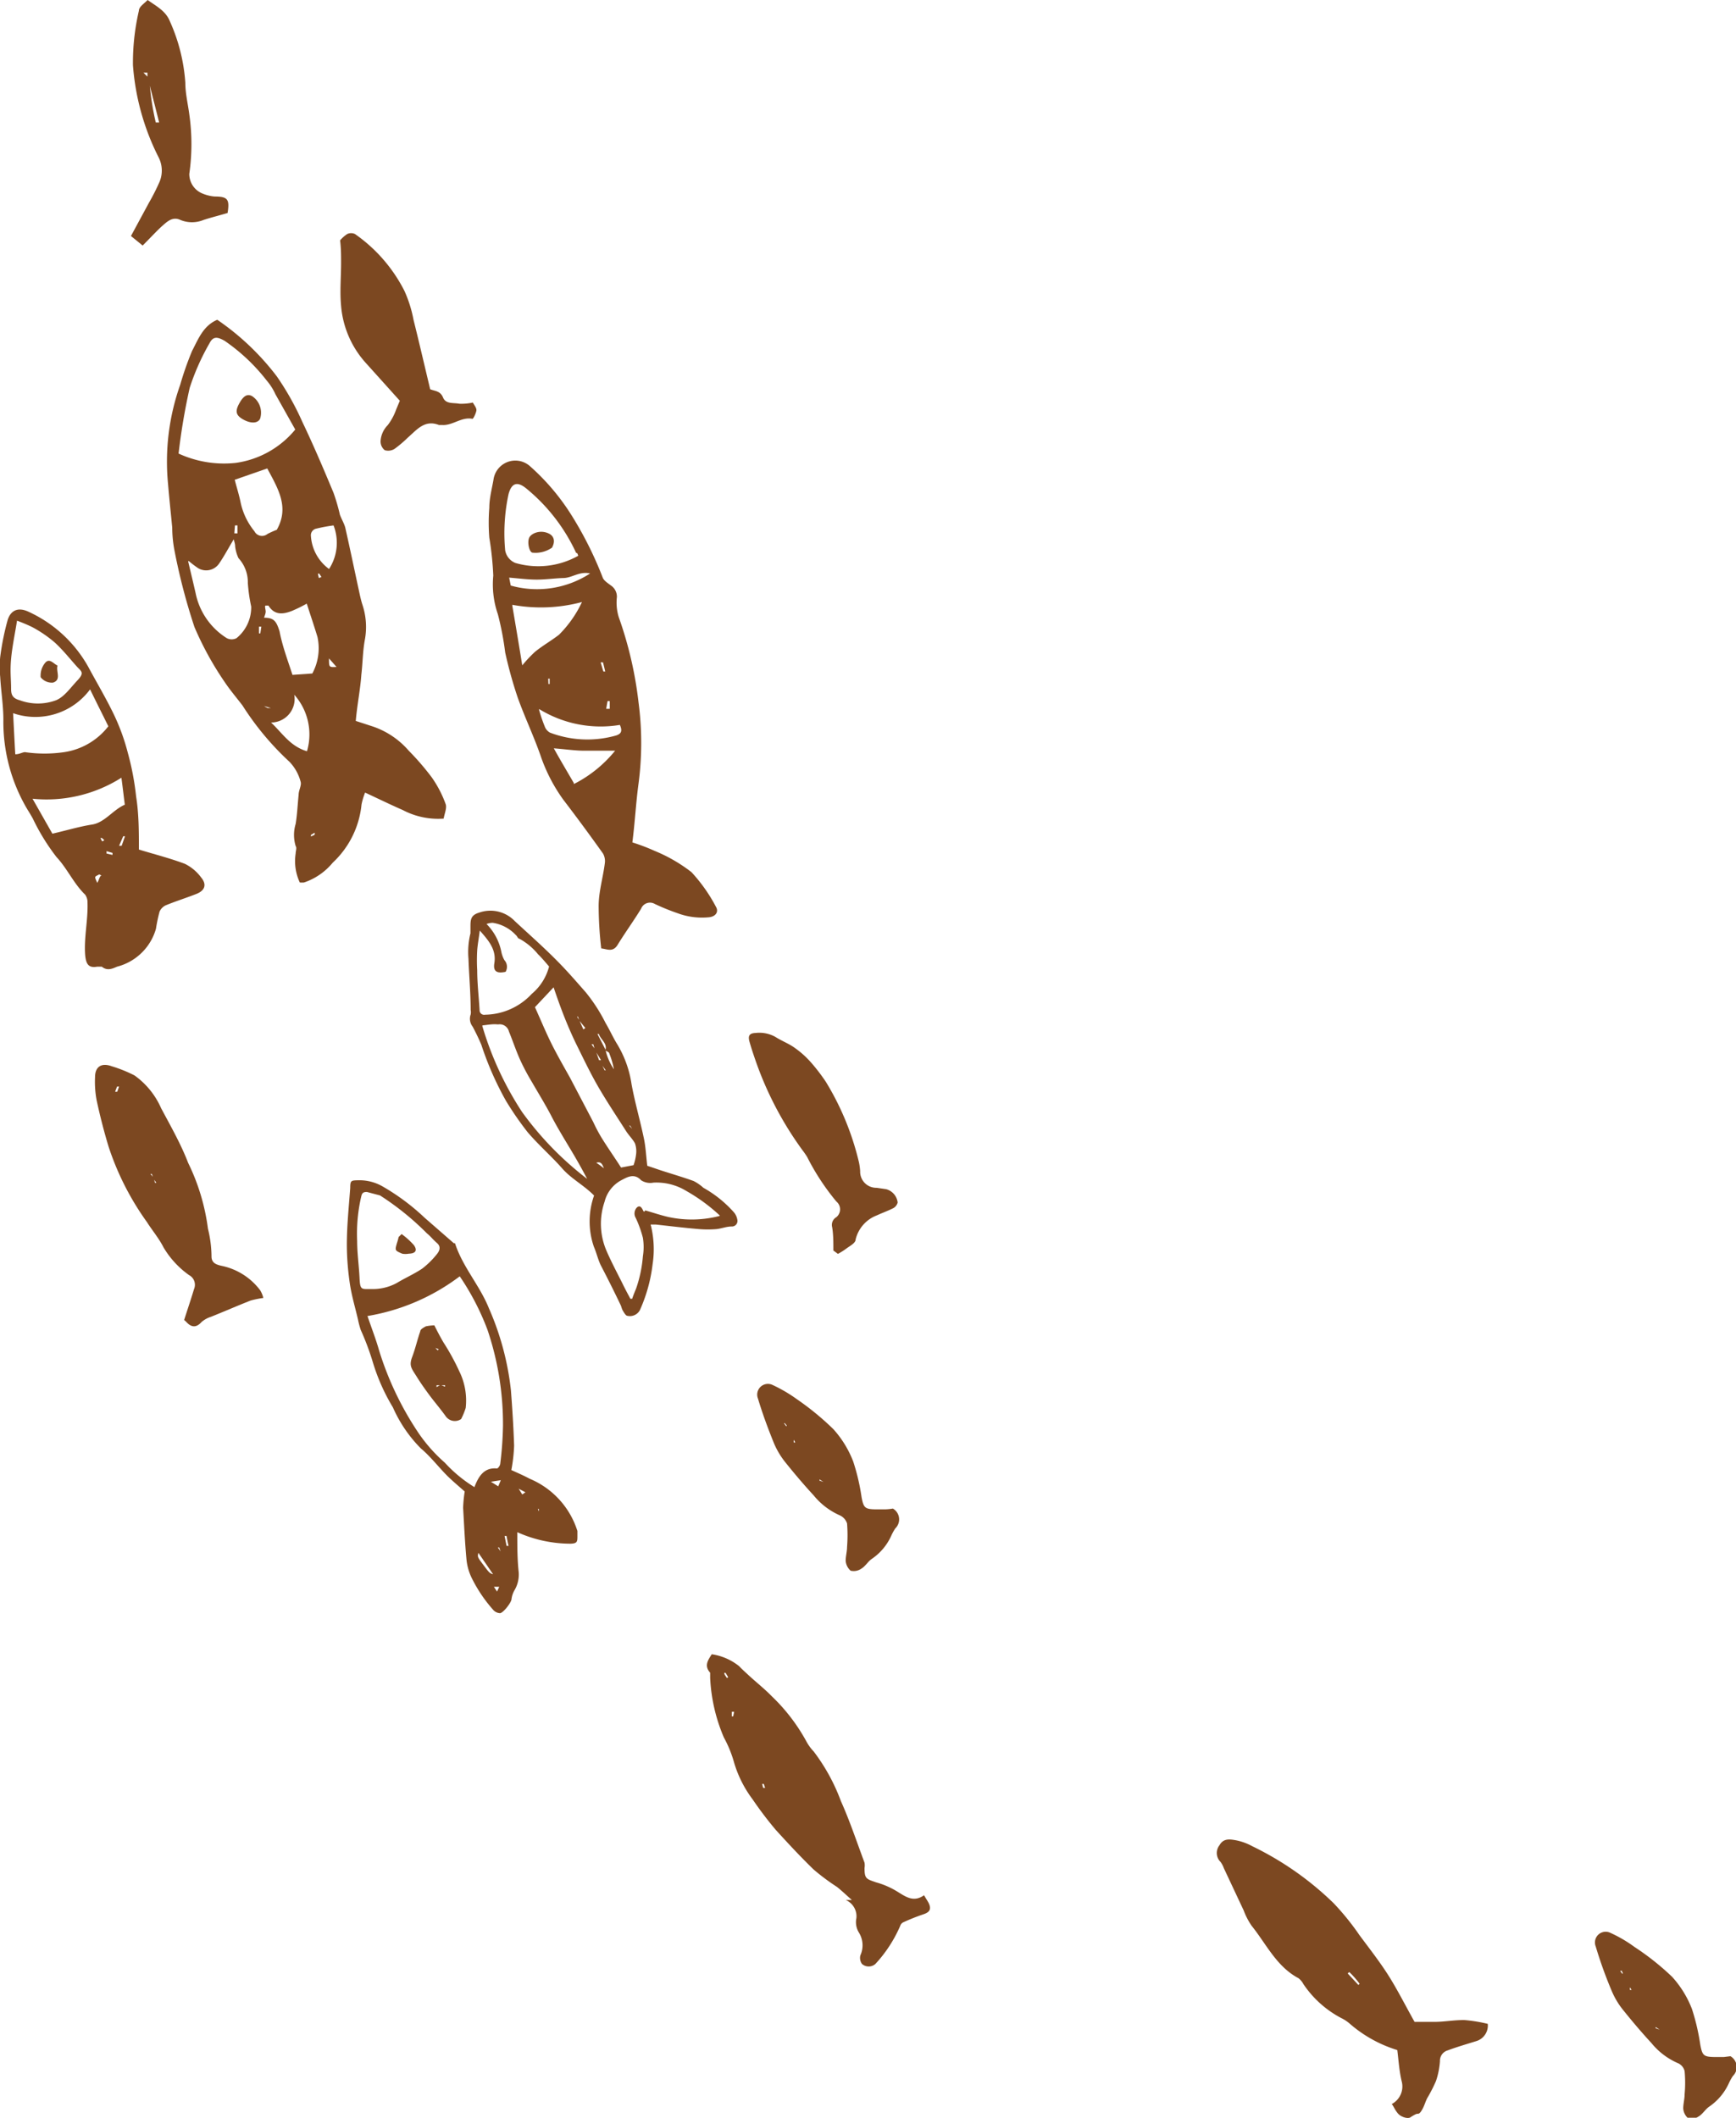<svg xmlns="http://www.w3.org/2000/svg" viewBox="0 0 87.49 106.69"><defs><style>.cls-1{fill:#7c4821;}</style></defs><g id="圖層_2" data-name="圖層 2"><g id="event"><g id="fish"><path class="cls-1" d="M17.93,36.32l.86.28a4.16,4.16,0,0,1,1.81,1.22,13.21,13.21,0,0,1,1.15,1.33,5.68,5.68,0,0,1,.71,1.36c.07.2-.06.48-.1.73a3.81,3.81,0,0,1-2.06-.43c-.62-.27-1.23-.57-1.9-.88a3.42,3.42,0,0,0-.18.6,4.62,4.62,0,0,1-1.45,2.93,3.2,3.2,0,0,1-1.45,1,1.77,1.77,0,0,1-.21,0A2.53,2.53,0,0,1,14.9,43c0-.13.07-.28,0-.38a1.91,1.91,0,0,1,0-1.11c.08-.49.1-1,.15-1.47,0-.23.16-.48.1-.66a2.29,2.29,0,0,0-.56-1,14.31,14.31,0,0,1-2.37-2.84c-.29-.38-.6-.74-.87-1.14a16,16,0,0,1-1.55-2.81A30.74,30.74,0,0,1,8.8,27.77a6.24,6.24,0,0,1-.12-1.19c-.07-.73-.15-1.46-.21-2.19a11.57,11.57,0,0,1,.61-5,15.68,15.68,0,0,1,.6-1.71c.31-.59.56-1.27,1.27-1.57a12.89,12.89,0,0,1,3,2.85,14,14,0,0,1,1.29,2.3c.56,1.17,1.07,2.37,1.57,3.57a10,10,0,0,1,.32,1.1c.08.22.21.43.27.65.24,1.06.46,2.12.69,3.18.05.23.1.47.17.69a3.54,3.54,0,0,1,.13,1.77c-.11.58-.11,1.19-.18,1.78C18.16,34.74,18,35.5,17.93,36.32ZM9,22.85a5.49,5.49,0,0,0,2.88.47,4.72,4.72,0,0,0,3-1.68l-1-1.78a2.9,2.9,0,0,0-.44-.69,9.45,9.45,0,0,0-2.12-2c-.37-.21-.58-.23-.76.12a11.72,11.72,0,0,0-1,2.25A31.61,31.61,0,0,0,9,22.85Zm.48,5.42c.15.64.27,1.13.38,1.62a3.49,3.49,0,0,0,1.57,2.26.53.53,0,0,0,.49,0,2,2,0,0,0,.74-1.59,8.32,8.32,0,0,1-.17-1.19,1.79,1.79,0,0,0-.47-1.25,1.9,1.9,0,0,1-.17-.6c0-.13-.05-.25-.07-.35-.25.41-.47.83-.73,1.21a.79.79,0,0,1-1.07.24A5.22,5.22,0,0,1,9.52,28.27ZM14.74,34l1-.07A2.68,2.68,0,0,0,16,32.09c-.17-.56-.36-1.12-.54-1.68a7.11,7.11,0,0,1-.73.36c-.45.18-.89.24-1.2-.26,0,0-.07,0-.14,0s0,.2,0,.3-.05.2-.08.31c.5,0,.62.18.78.69C14.23,32.55,14.5,33.26,14.74,34ZM13.47,23.6l-1.64.57c.09.36.22.76.3,1.16a3.4,3.4,0,0,0,.69,1.43.43.43,0,0,0,.66.14,4.84,4.84,0,0,1,.47-.21C14.6,25.54,14,24.6,13.47,23.6Zm2,14.25A3,3,0,0,0,14.83,35a1.19,1.19,0,0,1-1.17,1.4C14.23,36.93,14.62,37.6,15.48,37.85Zm1.11-9.18a2.42,2.42,0,0,0,.23-2.2,8.31,8.31,0,0,0-.86.16.34.34,0,0,0-.28.38A2.23,2.23,0,0,0,16.59,28.67Zm0,4.5c0,.45,0,.45.38.43Zm3.3,5,0,0,.55.3,0,0ZM11.81,26.87l.16,0c0-.13,0-.26,0-.4h-.13Zm1.36,4.7h-.12l0,.34h.07Zm3.26,7.14,0,0,.34.18v0Zm-.57,3.34,0-.1-.19.11,0,.08A1.76,1.76,0,0,0,15.86,42.05Zm.23-13.15-.07,0,.05.22.13-.05Zm-2.78,6.67a1.26,1.26,0,0,0,.18.1l.16,0,0,0Z"/><path class="cls-1" d="M29.94,60.23c-.51-.52-1.15-.84-1.62-1.38s-1.18-1.17-1.72-1.8a16,16,0,0,1-1.1-1.59,15.78,15.78,0,0,1-1.24-2.82c-.13-.31-.28-.62-.44-.92a.64.64,0,0,1-.1-.61.57.57,0,0,0,0-.23c0-.86-.08-1.72-.11-2.58a3.94,3.94,0,0,1,.1-1.28c0-.09,0-.2,0-.3,0-.37,0-.61.43-.74a1.7,1.7,0,0,1,1.8.42c.71.66,1.44,1.3,2.13,2,.51.51,1,1.08,1.45,1.59a8.4,8.4,0,0,1,1,1.55c.21.35.38.74.6,1.09a5.42,5.42,0,0,1,.71,2c.17.92.43,1.81.62,2.72.09.42.11.86.17,1.38l.68.23c.55.18,1.11.34,1.66.54a2.27,2.27,0,0,1,.49.34A5.9,5.9,0,0,1,37,61.09a.78.78,0,0,1,.16.36.28.28,0,0,1-.29.34c-.25,0-.5.1-.75.13a5.39,5.39,0,0,1-.9,0c-.72-.06-1.45-.15-2.18-.23l-.25,0a5,5,0,0,1,.1,2A7.92,7.92,0,0,1,32.25,66a.57.57,0,0,1-.63.29c-.08,0-.17-.16-.23-.26s-.07-.2-.12-.3c-.32-.67-.65-1.33-1-2-.14-.3-.21-.62-.34-.92A3.91,3.91,0,0,1,29.94,60.23Zm-.74-8.82.2.45.1-.07-.31-.38-.06-.19-.05,0ZM30,52.87l.19.54.1,0-.3-.49-.09-.31-.09,0Zm.51,0a2.92,2.92,0,0,0,.43,1,4.22,4.22,0,0,0-.23-.79c0-.07-.13-.11-.2-.16.11-.37-.24-.54-.33-.83l-.07,0Zm5.77,8.37A8.89,8.89,0,0,0,34.59,60a2.88,2.88,0,0,0-1.66-.42.84.84,0,0,1-.62-.12c-.36-.39-.74-.13-1,0a1.69,1.69,0,0,0-.84,1.08A3.43,3.43,0,0,0,30.56,63c.24.56.53,1.1.8,1.64.13.27.27.53.41.79h.09c.06-.18.13-.35.2-.52a6.5,6.5,0,0,0,.34-1.62,2.9,2.9,0,0,0,0-.93,5.66,5.66,0,0,0-.36-1,.44.44,0,0,1,.05-.52c.16-.15.25,0,.32.14s.08,0,.11,0c.39.11.77.24,1.16.33A5.57,5.57,0,0,0,36.26,61.26ZM31.93,58.7a2.63,2.63,0,0,0,.13-.57A1.2,1.2,0,0,0,32,57.6c-.12-.22-.31-.4-.45-.62-.44-.69-.9-1.38-1.32-2.09s-.77-1.44-1.13-2.17c-.23-.46-.43-.92-.62-1.39s-.38-1-.58-1.59l-.94,1c.25.55.49,1.13.76,1.69s.65,1.23,1,1.85l1.18,2.25a7.88,7.88,0,0,0,.4.76c.32.52.66,1,1,1.53Zm-4.25-10c-.2-.23-.37-.44-.56-.62a3.16,3.16,0,0,0-.95-.79c-.07,0-.11-.14-.18-.19a2,2,0,0,0-1.16-.61.94.94,0,0,0-.31.06,2.75,2.75,0,0,1,.74,1.37,1.42,1.42,0,0,0,.16.45.5.5,0,0,1,.06.59c-.41.09-.63,0-.57-.41.12-.69-.26-1.14-.73-1.67-.05.4-.11.71-.13,1a8.68,8.68,0,0,0,0,1c0,.66.08,1.33.12,2a.23.23,0,0,0,.28.24,3.27,3.27,0,0,0,2.35-1.05A2.67,2.67,0,0,0,27.68,48.66Zm-3.37,3a16.33,16.33,0,0,0,2,4.32,16.12,16.12,0,0,0,3.28,3.37c-.25-.48-.51-.94-.79-1.41s-.7-1.15-1-1.73-.66-1.16-1-1.75a11,11,0,0,1-.57-1.07c-.22-.48-.39-1-.58-1.46a.48.48,0,0,0-.55-.36C24.83,51.58,24.59,51.63,24.31,51.66Zm6.16,7.22c-.1-.17-.12-.44-.42-.34C30.2,58.67,30.33,58.78,30.47,58.88Zm0-5,.06,0-.17-.23,0,0Zm-2.24,1.53,0,0,.21.1v0Zm3.63,1.42,0,0-.1-.16-.05,0Z"/><path class="cls-1" d="M31.87,42.44a10,10,0,0,1,1.13.43,7.85,7.85,0,0,1,1.85,1.07,8.13,8.13,0,0,1,1.23,1.74c.15.25,0,.49-.34.53A3.54,3.54,0,0,1,34.13,46,11.08,11.08,0,0,1,33,45.54a.48.48,0,0,0-.69.24c-.38.62-.81,1.21-1.19,1.83-.24.38-.53.2-.82.17a19.17,19.17,0,0,1-.13-2.13c0-.72.22-1.43.31-2.15a.78.78,0,0,0-.09-.5c-.65-.91-1.31-1.81-2-2.71a8.42,8.42,0,0,1-1.15-2.23c-.35-1-.8-1.94-1.15-2.92a21.75,21.75,0,0,1-.63-2.27,15,15,0,0,0-.37-1.93A4.58,4.58,0,0,1,24.86,29a15.67,15.67,0,0,0-.2-1.91,9.52,9.52,0,0,1,0-1.51c0-.48.13-.95.21-1.41a1.11,1.11,0,0,1,1.81-.71A11.34,11.34,0,0,1,28.83,26a18.41,18.41,0,0,1,1.55,3.11c.07.16.26.27.4.38a.68.68,0,0,1,.31.59,2.49,2.49,0,0,0,.09,1,19.35,19.35,0,0,1,1,4.3,15.63,15.63,0,0,1,0,4.1C32.05,40.44,32,41.42,31.87,42.44ZM29.14,28a.59.59,0,0,0-.05-.13s-.06,0-.08-.07a9.13,9.13,0,0,0-2.51-3.21c-.44-.35-.72-.25-.87.3a9.36,9.36,0,0,0-.17,2.84.84.84,0,0,0,.51.63A4.11,4.11,0,0,0,29.14,28Zm-3.32,2.52c.17,1,.34,2,.5,3a7.14,7.14,0,0,1,.64-.68c.38-.31.82-.56,1.21-.86a5.83,5.83,0,0,0,1.16-1.65A8,8,0,0,1,25.82,30.47Zm1.35,5.25a7.7,7.7,0,0,0,.28.82.58.58,0,0,0,.27.32,5.3,5.3,0,0,0,3.34.14c.26-.09.31-.23.18-.53A5.91,5.91,0,0,1,27.17,35.72Zm1.75,3.73A6.41,6.41,0,0,0,31,37.82c-.61,0-1.08,0-1.55,0s-1-.08-1.54-.12C28.26,38.33,28.59,38.88,28.92,39.45Zm-3.18-10a4.9,4.9,0,0,0,4-.61c-.53-.12-.91.22-1.33.23s-.91.08-1.36.08-.9-.06-1.39-.1Zm4.65,3.87-.12,0c.05.15.09.31.14.46l.09,0C30.47,33.69,30.43,33.53,30.39,33.37Zm.16,2.34h.18l0-.39h-.11Zm-2.91-1.25h.06l0-.27h-.07ZM34,43.93l0,0-.12-.08,0,0Z"/><path class="cls-1" d="M7,42.8c.79.24,1.58.44,2.32.72a2.26,2.26,0,0,1,.82.69c.29.35.19.65-.23.82s-1.05.37-1.56.58a.64.64,0,0,0-.31.32,8.2,8.2,0,0,0-.18.86A2.75,2.75,0,0,1,5.9,48.7c-.25.11-.5.22-.77,0,0,0-.15,0-.23,0-.44.08-.57-.13-.61-.61-.06-.88.15-1.74.12-2.61a.66.66,0,0,0-.12-.41c-.58-.56-.89-1.3-1.44-1.89a10.61,10.61,0,0,1-1.2-1.95c-.08-.14-.16-.28-.25-.42A8.62,8.62,0,0,1,.17,36.26c0-.72-.12-1.44-.16-2.16a5.35,5.35,0,0,1,0-1,13.32,13.32,0,0,1,.38-1.88c.17-.51.56-.63,1.05-.4a6.59,6.59,0,0,1,3,2.76c.44.82.92,1.62,1.32,2.46a10.56,10.56,0,0,1,.68,1.88,13.68,13.68,0,0,1,.42,2.21C7,41,7,41.93,7,42.8ZM.77,38c.24,0,.41-.14.54-.1a6.89,6.89,0,0,0,1.87,0,3.46,3.46,0,0,0,2.28-1.31c-.3-.61-.6-1.2-.92-1.86A3.43,3.43,0,0,1,.66,35.93C.7,36.68.73,37.33.77,38Zm.09-6.74c-.1.64-.24,1.28-.3,1.93s0,1,0,1.53c0,.33.12.47.44.56a2.64,2.64,0,0,0,1.82,0c.42-.17.72-.62,1.08-1s.21-.45,0-.67c-.38-.42-.73-.87-1.15-1.25a6.26,6.26,0,0,0-1.13-.77A8.33,8.33,0,0,0,.86,31.27Zm5.26,7.92a7.05,7.05,0,0,1-4.48,1.06l1,1.76c.74-.17,1.36-.36,2-.46s1.05-.74,1.65-1C6.23,40.07,6.18,39.63,6.12,39.19Zm-1,4.93L5,44.05c-.07.05-.19.08-.2.14s.05.16.1.29C5,44.31,5,44.21,5.08,44.12ZM6,42.61l.13,0,.17-.48-.09,0Zm-.33.46,0-.1-.3-.09,0,.12Zm-.53-.85-.08,0,.09.17.11-.06Z"/><path class="cls-1" d="M70.14,106a1,1,0,0,0,.5-1.15c-.12-.51-.15-1-.22-1.57A6.58,6.58,0,0,1,68,101.93a2,2,0,0,0-.42-.27,5.23,5.23,0,0,1-1.89-1.7.93.93,0,0,0-.25-.3c-1.11-.59-1.62-1.72-2.36-2.64a3.51,3.51,0,0,1-.4-.77l-1-2.13a1.23,1.23,0,0,0-.17-.32.63.63,0,0,1-.05-.84c.2-.36.53-.3.82-.25a2.86,2.86,0,0,1,.83.3,15.61,15.61,0,0,1,4.1,2.87,12.88,12.88,0,0,1,1.31,1.62c.49.66,1,1.31,1.44,2s.86,1.52,1.33,2.36l1,0c.51,0,1-.1,1.53-.09a7.58,7.58,0,0,1,1.16.19.82.82,0,0,1-.58.87c-.48.15-1,.3-1.45.47a.54.54,0,0,0-.38.54,4,4,0,0,1-.2,1,7.75,7.75,0,0,1-.44.86c-.09.17-.14.37-.24.55s-.17.25-.24.24-.25.1-.37.18-.47,0-.64-.21S70.25,106.13,70.14,106ZM68,99.35l-.08.07.54.58.06-.06C68.38,99.75,68.21,99.55,68,99.35Zm.93,2.74,0,0-.27-.14,0,0Zm-2.28-5,0,0,.12.08v0Z"/><path class="cls-1" d="M46.57,95.48c.1.18.19.3.25.43.13.31,0,.44-.31.54a10.29,10.29,0,0,0-1,.4.3.3,0,0,0-.14.17,6.76,6.76,0,0,1-1.25,1.92.51.51,0,0,1-.68,0,.52.52,0,0,1-.08-.43,1.22,1.22,0,0,0-.08-1.16,1,1,0,0,1-.12-.72.89.89,0,0,0-.54-.91l.31,0c-.27-.24-.5-.46-.75-.66A11,11,0,0,1,41,94.18c-.67-.65-1.3-1.33-1.91-2a18.65,18.65,0,0,1-1.16-1.53A5.82,5.82,0,0,1,37,88.81a5.93,5.93,0,0,0-.52-1.28,8.63,8.63,0,0,1-.69-3c0-.09,0-.21,0-.26-.32-.36-.1-.64.08-.93a2.87,2.87,0,0,1,1.38.6c.15.16.31.3.47.45.39.36.81.69,1.18,1.07a9.29,9.29,0,0,1,1.75,2.29,2.37,2.37,0,0,0,.36.49,9.67,9.67,0,0,1,1.37,2.5c.45,1,.8,2.06,1.19,3.1a.81.81,0,0,1,0,.27c0,.54.09.55.58.72a4.12,4.12,0,0,1,1.11.49C45.68,95.58,46.06,95.84,46.57,95.48Zm-10-11.2-.07,0c0,.08.07.15.11.22s.06,0,.09,0Zm1.89,5.79.1,0-.07-.2-.08,0ZM37,86.24l-.12,0,0,.23.07,0Z"/><path class="cls-1" d="M13.27,65.39a5,5,0,0,0-.64.13c-.66.26-1.3.54-2,.82a1.35,1.35,0,0,0-.47.26c-.28.31-.52.27-.77,0a1,1,0,0,0-.11-.1c.17-.53.33-1,.5-1.56a.55.55,0,0,0-.25-.7,4.55,4.55,0,0,1-1.29-1.4C8,62.37,7.68,62,7.4,61.56a13.9,13.9,0,0,1-1.93-3.8c-.23-.76-.43-1.54-.6-2.33a5,5,0,0,1-.08-1.16c0-.55.34-.74.85-.55a6.79,6.79,0,0,1,1.14.46,4,4,0,0,1,1.34,1.65c.48.9,1,1.81,1.36,2.75a10.62,10.62,0,0,1,1,3.32,6,6,0,0,1,.18,1.4c0,.32.23.41.5.47A3.25,3.25,0,0,1,13.11,65,1.28,1.28,0,0,1,13.27,65.39Zm-5.53-6-.09-.25-.07,0,.17.2.06.25.07,0ZM6,54.74l-.1,0-.1.26.11,0Z"/><path class="cls-1" d="M20.15,20.19l-1.71-1.9a4.89,4.89,0,0,1-1.25-2.88c-.07-.72,0-1.45,0-2.18,0-.36,0-.72-.05-1.12a1.64,1.64,0,0,1,.36-.32.46.46,0,0,1,.39,0,7.79,7.79,0,0,1,2.49,2.86,6.38,6.38,0,0,1,.46,1.46c.29,1.16.56,2.33.84,3.5.25.1.51.08.65.42s.53.25.82.31a2.73,2.73,0,0,0,.68-.06c.07.13.19.27.18.39s-.15.43-.2.43c-.56-.11-1,.35-1.53.31-.05,0-.12,0-.16,0-.72-.28-1.11.24-1.56.63a6.11,6.11,0,0,1-.67.57.6.6,0,0,1-.5.07.56.56,0,0,1-.21-.46,1.25,1.25,0,0,1,.36-.8,2.92,2.92,0,0,0,.43-.8Z"/><path class="cls-1" d="M42.23,63.17,42,63c0-.43,0-.8-.06-1.17a.45.45,0,0,1,.21-.51.51.51,0,0,0,0-.79,11.86,11.86,0,0,1-1.47-2.24,3.62,3.62,0,0,0-.22-.32,17.25,17.25,0,0,1-2.41-4.62c-.1-.29-.2-.59-.28-.88s0-.42.31-.43a1.65,1.65,0,0,1,1,.2c.33.21.71.35,1,.57a4.58,4.58,0,0,1,.77.69,9.35,9.35,0,0,1,.77,1,13.87,13.87,0,0,1,1.67,4.06,3.11,3.11,0,0,1,.06.44.81.81,0,0,0,.83.84l.48.07a.79.79,0,0,1,.58.67.45.45,0,0,1-.21.28c-.27.14-.56.24-.84.37a1.73,1.73,0,0,0-1.07,1.22c0,.16-.25.3-.41.41A3.84,3.84,0,0,1,42.23,63.17Z"/><path class="cls-1" d="M7.44,0c.45.32.91.55,1.12,1.07a9,9,0,0,1,.78,3.1c0,.53.13,1.06.2,1.59a10.54,10.54,0,0,1,0,3,1.06,1.06,0,0,0,.69,1,2,2,0,0,0,.58.14c.67,0,.77.14.66.83-.4.12-.81.22-1.21.35a1.53,1.53,0,0,1-1.17,0c-.38-.18-.65.07-.9.29s-.65.65-1,1l-.59-.48.92-1.7a10.38,10.38,0,0,0,.48-.94,1.47,1.47,0,0,0,0-1.31A12.26,12.26,0,0,1,6.7,3.28,11.61,11.61,0,0,1,7,.54C7,.34,7.28.17,7.44,0Zm0,3.87.1.3a13.36,13.36,0,0,0,.31,2l.17,0c-.16-.65-.33-1.29-.49-1.94l-.1-.3,0-.27-.2,0Z"/><path class="cls-1" d="M45,76a.63.63,0,0,1,.12,1,2.74,2.74,0,0,0-.19.34,2.8,2.8,0,0,1-1,1.2c-.19.13-.31.36-.51.48a.67.67,0,0,1-.55.11.73.73,0,0,1-.25-.5c0-.23.07-.47.07-.7a7.72,7.72,0,0,0,0-1.18.68.68,0,0,0-.37-.41,3.53,3.53,0,0,1-1.31-1c-.48-.52-.94-1.06-1.39-1.62a4.09,4.09,0,0,1-.61-1c-.3-.74-.58-1.49-.81-2.26a.54.54,0,0,1,.75-.68,7.37,7.37,0,0,1,1.21.71A13.84,13.84,0,0,1,42,72a5.24,5.24,0,0,1,1,1.63,10.6,10.6,0,0,1,.42,1.79c.1.54.17.61.7.62h.49A2.72,2.72,0,0,0,45,76ZM40,72.53l0,.14.08,0Zm1.3,2,0,.06.2.07,0,0Zm-1.71-2.83-.08,0,.11.15s.06,0,0-.07S39.56,71.71,39.54,71.67Z"/><path class="cls-1" d="M87.21,103.59a.63.63,0,0,1,.12,1,2.74,2.74,0,0,0-.19.34,2.86,2.86,0,0,1-1,1.2c-.19.13-.32.36-.51.48a.67.67,0,0,1-.55.11.73.73,0,0,1-.25-.5c0-.23.07-.47.07-.71a6.51,6.51,0,0,0,0-1.17.59.59,0,0,0-.36-.41,3.53,3.53,0,0,1-1.31-1c-.48-.52-.94-1.06-1.39-1.62a4,4,0,0,1-.61-1,21.48,21.48,0,0,1-.81-2.25.54.54,0,0,1,.75-.68,6.72,6.72,0,0,1,1.21.71,13.11,13.11,0,0,1,1.89,1.5,5.19,5.19,0,0,1,1,1.62,11,11,0,0,1,.42,1.8c.1.54.17.61.7.62.16,0,.33,0,.49,0Zm-5.07-3.47,0,.13.09,0Zm1.3,2,0,.06.2.07,0,0Zm-1.72-2.83-.07,0,.11.15s.06-.06,0-.07A.48.48,0,0,0,81.72,99.26Z"/><path class="cls-1" d="M12.27,21.14c-.38-.21-.43-.41-.22-.8s.41-.52.66-.38a1,1,0,0,1,.4,1.13C13,21.33,12.65,21.35,12.27,21.14Z"/><path class="cls-1" d="M27.66,26.88c.27.13.33.4.16.71a1.45,1.45,0,0,1-1,.25c-.16-.06-.25-.53-.15-.75S27.23,26.67,27.66,26.88Z"/><path class="cls-1" d="M25.77,74.06c.33.15.63.28.93.44a4.23,4.23,0,0,1,2.4,2.63c0,.09,0,.17,0,.25,0,.28,0,.38-.35.39a6.56,6.56,0,0,1-2.68-.58c0,.7,0,1.37.07,2a1.55,1.55,0,0,1-.22.94,1.23,1.23,0,0,0-.14.42c0,.18-.42.71-.58.72a.49.49,0,0,1-.32-.14,7.2,7.2,0,0,1-1.07-1.56,2.74,2.74,0,0,1-.3-1c-.08-.87-.12-1.74-.17-2.61a6.83,6.83,0,0,1,.08-.82c-.26-.23-.57-.49-.86-.77-.46-.46-.87-1-1.35-1.4A6.85,6.85,0,0,1,19.8,70.9a9.92,9.92,0,0,1-1-2.24A13.23,13.23,0,0,0,18.18,67a4.58,4.58,0,0,1-.14-.53c-.14-.6-.32-1.2-.41-1.81a13.68,13.68,0,0,1-.15-1.92c0-1,.1-1.93.17-2.89,0-.39.05-.38.42-.39a2.35,2.35,0,0,1,1.21.31,11.12,11.12,0,0,1,2.11,1.57l1.48,1.29s.05,0,.06,0c.38,1.19,1.25,2.13,1.71,3.28a14,14,0,0,1,1.11,4.14c.07.93.13,1.85.16,2.78A8.06,8.06,0,0,1,25.77,74.06Zm-2.6-9.76a10.61,10.61,0,0,1-4.65,2c.21.62.43,1.18.59,1.75a15.8,15.8,0,0,0,2,4.17,7.93,7.93,0,0,0,1.31,1.47,6.88,6.88,0,0,0,1.49,1.23c.2-.53.48-1,1.13-.94.06,0,.16-.14.17-.23a17.71,17.71,0,0,0,.14-1.93A14.87,14.87,0,0,0,24.57,67,12.78,12.78,0,0,0,23.17,64.3Zm-4-4.07-.68-.18c-.18,0-.24.05-.28.21A8.26,8.26,0,0,0,18,62.53c0,.61.09,1.23.12,1.85s.09.56.58.56a2.53,2.53,0,0,0,1.29-.3c.43-.26.89-.46,1.29-.73a4.26,4.26,0,0,0,.74-.73c.13-.16.22-.37,0-.56s-.32-.34-.5-.48A13.89,13.89,0,0,0,19.16,60.23Zm4.94,18c-.05.21-.05.21.25.61s.32.42.49.47Zm1-3.35.13-.31-.5.08Zm.42,2.5h-.1l.1.5.1,0C25.59,77.72,25.56,77.55,25.53,77.39Zm-.48,2.8.11-.24-.27,0Zm1.43-5L26.14,75l.18.29Zm-1.32,2.78-.07,0,.14.2,0,0Zm2-1.94-.05,0a.61.61,0,0,0,.05.12h0Z"/><path class="cls-1" d="M21.89,66.77c.14.28.29.57.46.86a11.6,11.6,0,0,1,.8,1.46,3.33,3.33,0,0,1,.32,1.84,3.5,3.5,0,0,1-.23.56.56.56,0,0,1-.79-.16c-.19-.26-.39-.51-.59-.76s-.59-.78-.85-1.2-.41-.55-.24-1,.26-.87.41-1.3c0-.1.17-.19.28-.25A2.42,2.42,0,0,1,21.89,66.77Zm.31,3,.23.09,0-.07H22l0,.09Zm-.26-1.86,0,0,.12.12.05-.06Z"/><path class="cls-1" d="M20.24,62.17a3.81,3.81,0,0,1,.62.56c.19.27.08.42-.26.43a.91.91,0,0,1-.33,0C19.9,63,19.9,63,20,62.64a3,3,0,0,0,.09-.32Z"/><path class="cls-1" d="M2.9,33.53c-.09.3.21.72-.23.86a.72.72,0,0,1-.62-.27,1,1,0,0,1,.22-.72C2.49,33.13,2.68,33.43,2.9,33.53Z"/></g></g></g></svg>
